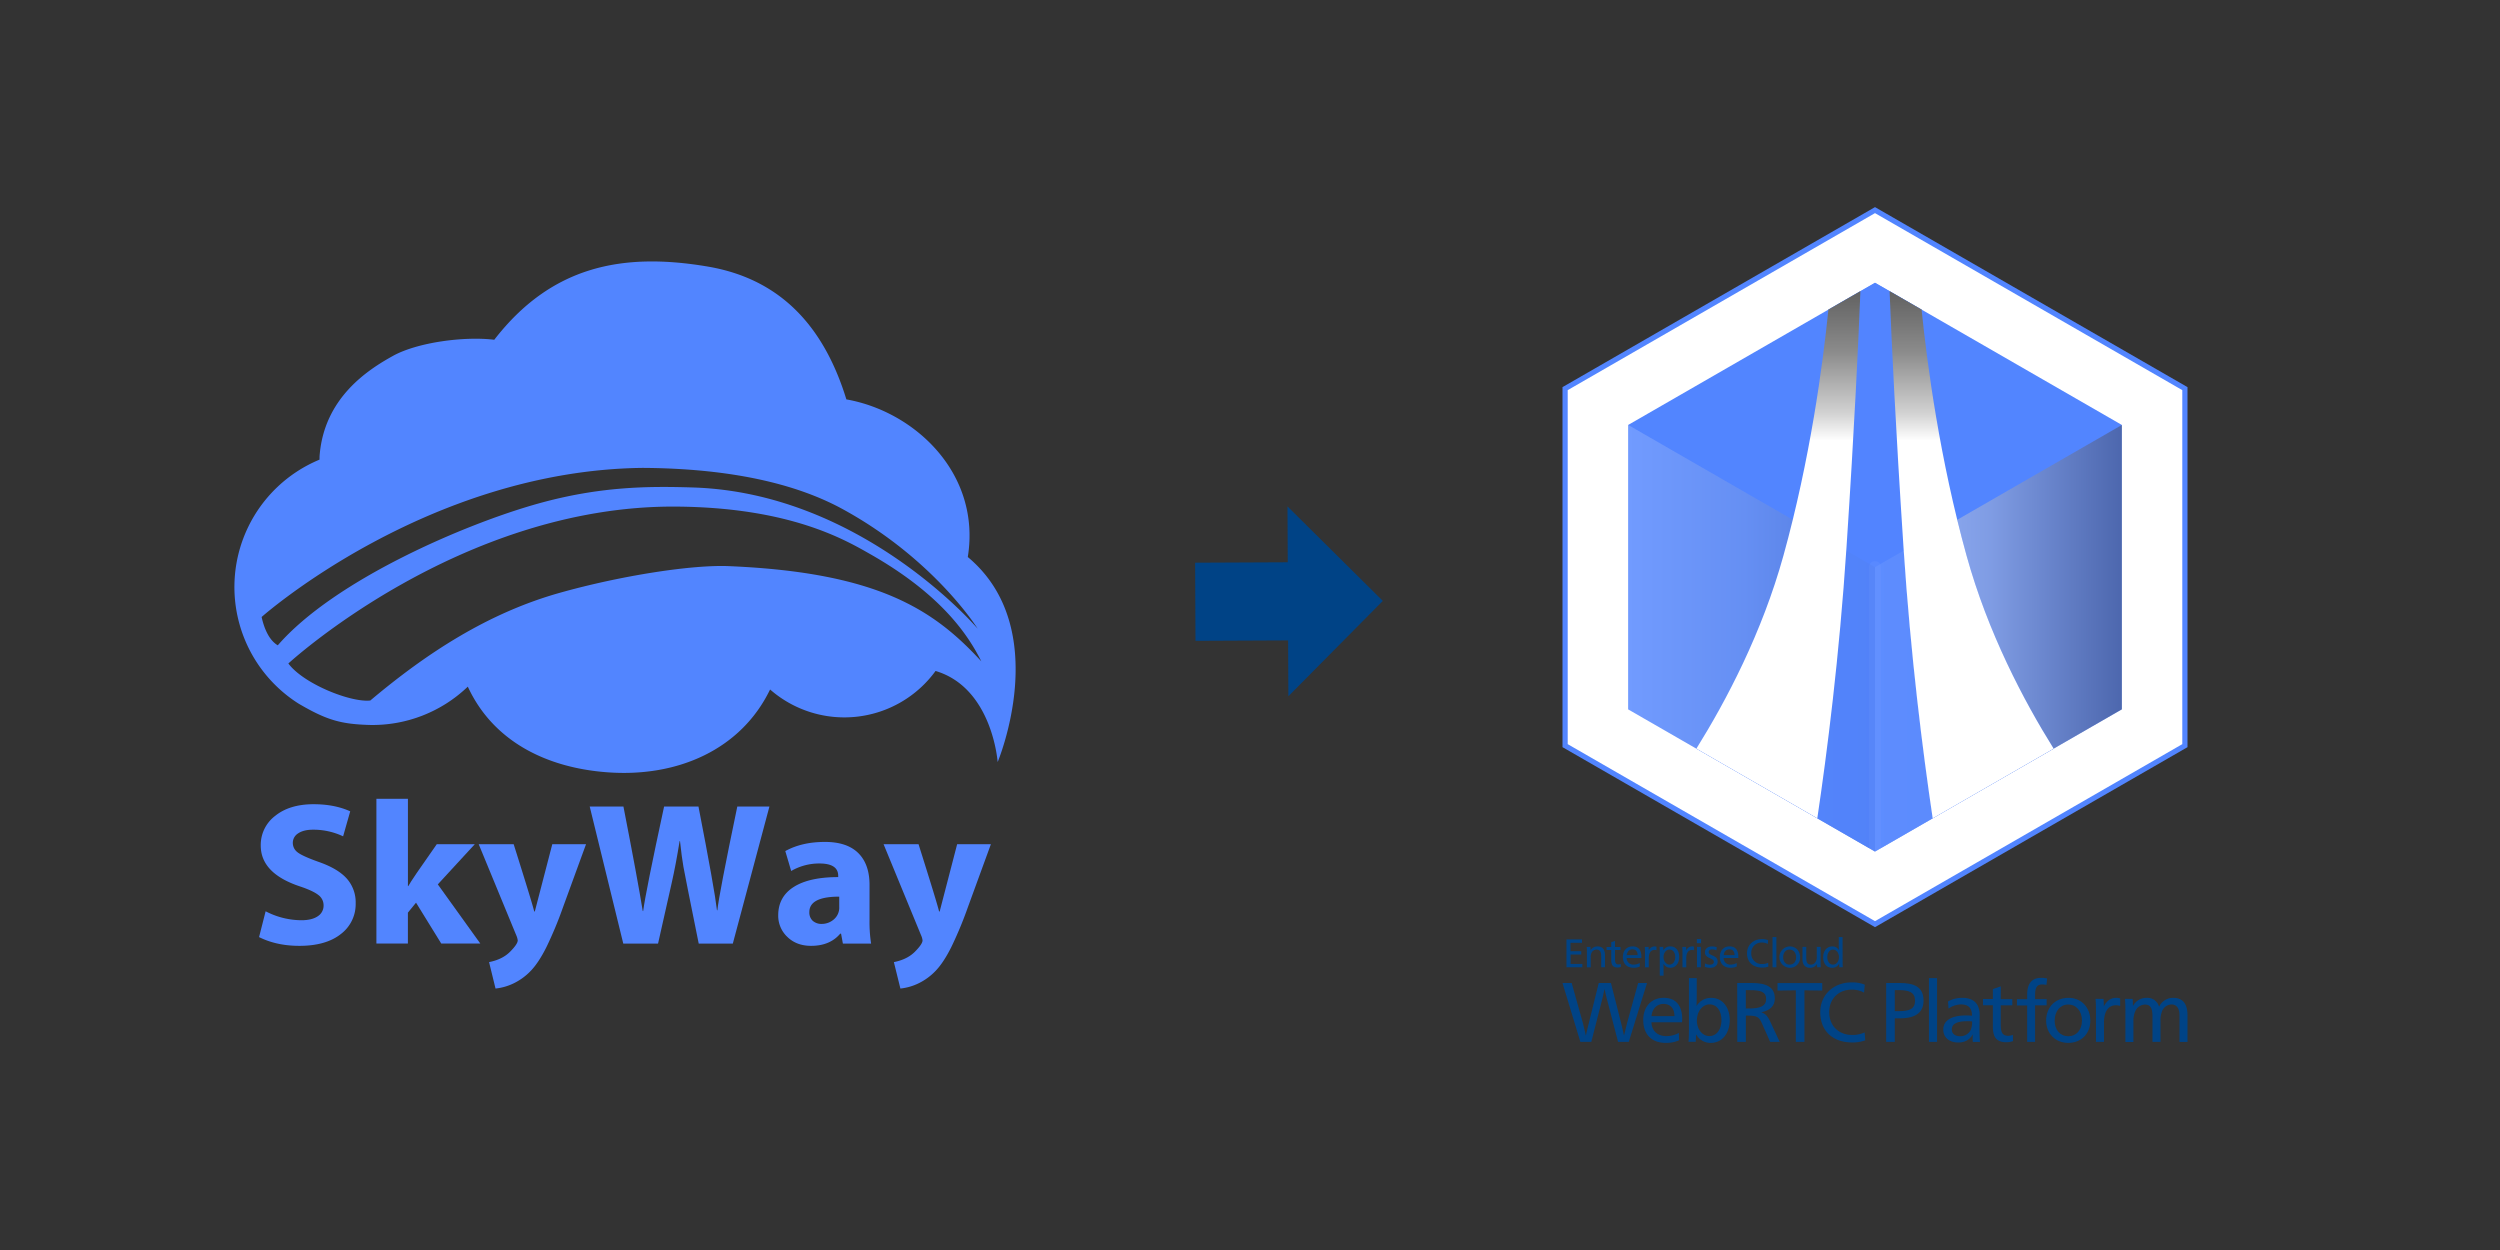 <svg xmlns="http://www.w3.org/2000/svg" xmlns:xlink="http://www.w3.org/1999/xlink" width="1600" height="800" viewBox="0 0 1600 800"><rect x="0" y="0" width="1600" height="800" fill="#333333" stroke="none"/><defs><style>.a{isolation:isolate;}.b,.i{fill:#5285ff;}.c{fill:none;stroke:#004386;stroke-miterlimit:10;stroke-width:50px;}.d{fill:#004386;}.e,.f{fill:#fff;}.f{opacity:0.24;}.f,.g,.h{mix-blend-mode:overlay;}.g{opacity:0.41;fill:url(#a);}.h{opacity:0.18;fill:url(#b);}.i{opacity:0.83;}.j,.k{mix-blend-mode:screen;}.j{fill:url(#c);}.k{fill:url(#d);}</style><linearGradient id="a" x1="1140.37" y1="3747.99" x2="1298.35" y2="3747.99" gradientTransform="translate(59.63 -3339.52)" gradientUnits="userSpaceOnUse"><stop offset="0" stop-color="#fff"/><stop offset="0.47" stop-color="#c1bebd"/><stop offset="1" stop-color="#463d3a"/></linearGradient><linearGradient id="b" x1="982.38" y1="3747.99" x2="1140.37" y2="3747.99" xlink:href="#a"/><linearGradient id="c" x1="1138.17" y1="567.18" x2="1138.17" y2="134.07" gradientUnits="userSpaceOnUse"><stop offset="0.66" stop-color="#fff"/><stop offset="0.66" stop-color="#fdfdfd"/><stop offset="0.7" stop-color="#d1d1d1"/><stop offset="0.75" stop-color="#aaa"/><stop offset="0.79" stop-color="#8b8b8b"/><stop offset="0.84" stop-color="#737373"/><stop offset="0.88" stop-color="#616161"/><stop offset="0.94" stop-color="#575757"/><stop offset="1" stop-color="#545454"/></linearGradient><linearGradient id="d" x1="-15.59" y1="567.18" x2="-15.59" y2="134.07" gradientTransform="matrix(-1, 0, 0, 1, 1246.24, 0)" xlink:href="#c"/></defs><title>アートボード 1</title><g class="a"><path class="b" d="M619.39,356.49c8.58-53.35-33.83-93.14-77.71-100.88-13.32-43.31-39.35-76.61-88.66-85-54.34-9.24-100-.58-136.69,46.84-19.08-2.35-49.3,1.62-65,10.41-15.2,8.47-44,26.4-46.8,64-.06.77,0,1.54-.05,2.31A88.29,88.29,0,0,0,191,450.26c18.18,10.68,27.16,13.14,45.27,13.71a88.1,88.1,0,0,0,63.13-24.52c15.73,34.16,49.12,51.83,89.28,54.82,45.1,3.36,85.65-14.64,104.17-53a72.19,72.19,0,0,0,105.91-11.85c36.41,10.83,39.74,58.28,39.74,58.28S674.39,402.39,619.39,356.49ZM167.44,394.87S273.31,301,411.32,299.45c67.26.41,105.88,14.3,128,26.4,58.68,32.07,86.41,76.54,86.41,76.54s-74-87.09-182.38-90.41c-28.57-.88-59.72-.73-99.52,10.47C297.91,335.35,214.26,371,177.78,413,171.62,409.42,168.7,400.71,167.44,394.87Zm299-32.54c-23.08-1-68.39,5.88-108.19,17.07C312.32,392.32,273,418,237,448.32c-12.31,1.42-42.69-10.57-52.45-23.69,0,0,109.9-101.26,247.91-100.41,73.51.46,108.93,21.58,124.59,30.48,45.72,26,62.72,52,71,68.58C598,390.56,562.39,366.36,466.46,362.33Z"/><path class="b" d="M165.8,599.74,170,583.22a50.08,50.08,0,0,0,22.91,5.73q6.7,0,10.44-2.54a8,8,0,0,0,3.74-7,8.15,8.15,0,0,0-3.38-6.64q-3.38-2.66-11.71-5.46-25.12-8.34-25.12-26.16a23.32,23.32,0,0,1,9.24-19q9.24-7.45,24.6-7.45,13.4,0,23.42,4.55l-4.55,16A44.63,44.63,0,0,0,200.42,531q-6.12,0-9.57,2.34a7.11,7.11,0,0,0-3.45,6.12,7.44,7.44,0,0,0,2.89,5.89q2.9,2.44,13.89,6.35Q216.37,556,222,562.36a22.91,22.91,0,0,1,5.63,15.78,23.93,23.93,0,0,1-9.5,19.65q-9.51,7.55-26.55,7.55Q177,605.34,165.8,599.74Z"/><path class="b" d="M261.07,511.25v55.83h.26q1.69-3.38,18.22-26.81h24.34L280.2,566l27.2,37.87h-25l-16.14-26.16-5.21,6.38v19.78H240.9V511.25Z"/><path class="b" d="M306.36,540.27h22.38q12.3,39,13.15,43.08h.39l11.19-43.08h21.6l-14.71,40.28a246.11,246.11,0,0,1-10.74,25.8q-4.81,9.53-9.6,14.64a37.87,37.87,0,0,1-10.71,8.07,35.2,35.2,0,0,1-12.17,3.61L313,615.75q8.53-1.7,13.44-6.63t4.91-7.29a11.79,11.79,0,0,0-1-3.39Z"/><path class="b" d="M421.15,603.91H398.9l-21.48-87.72H399q9.11,46.72,12.36,66.89h.26q1.69-12.62,13.4-66.89h22q10.35,53.23,11.84,66.37h.26q1-10,12.75-66.37h20.56L469,603.91H447.18q-8.72-43.14-9.79-49.16t-2.18-16.43h-.26q-2.34,14.71-5.07,26.81Z"/><path class="b" d="M556.5,566.3v22.12a92,92,0,0,0,1,15.49H539.45l-1.17-6.38h-.52q-6.58,7.8-18.61,7.81-9.37,0-15.23-5.7a18.55,18.55,0,0,1-5.86-13.83q0-11.84,9.92-18.15t28.47-6.32v-.78q0-7.93-12-7.93a35.51,35.51,0,0,0-18.09,4.81l-3.77-12.75q10.61-5.86,25.38-5.86,14.06,0,21.28,7.09T556.5,566.3Zm-19.39,14.05v-6.5q-19.13,0-19.13,9.89a7.2,7.2,0,0,0,2.15,5.56,8.39,8.39,0,0,0,5.92,2,11.67,11.67,0,0,0,7.58-2.86A9.86,9.86,0,0,0,537.11,580.35Z"/><path class="b" d="M565.48,540.27h22.38q12.3,39,13.14,43.08h.39l11.19-43.08h21.6l-14.71,40.28a246.1,246.1,0,0,1-10.74,25.8q-4.81,9.53-9.6,14.64a37.87,37.87,0,0,1-10.71,8.07,35.2,35.2,0,0,1-12.17,3.61l-4.17-16.92q8.53-1.7,13.44-6.63t4.91-7.29a11.79,11.79,0,0,0-1-3.39Z"/><line class="c" x1="765" y1="385.13" x2="832.42" y2="384.82"/><polygon class="d" points="823.99 324.11 824.56 445.6 885 384.58 823.99 324.11"/><path class="d" d="M1028.45,639.48c-.38-1.56-1.19-4.59-1.51-6.37h-.11c-.32,1.78-1,4.64-1.4,6.37l-7,27.32h-7L1000,629.12h5.88l7.07,25.27c.32,1.19,1.51,6,1.94,8.21h.11c.43-2.21,1.62-7,1.94-8.21l6.26-25.27H1031l6.42,25.27c.32,1.3,1.46,6,1.89,8.21h.11c.49-2.21,1.62-6.8,2-8.21l7-25.27h5.67l-11.66,37.68h-6.86Z"/><path class="d" d="M1056.9,654.27c.22,5.56,4,8.85,9.56,8.85a16.33,16.33,0,0,0,8-2.05l.16,4.7a20,20,0,0,1-8.53,1.67c-9.18,0-14.41-5.56-14.41-14.63,0-8.69,5.29-14.2,13.12-14.2,7.23,0,11.82,4.37,11.82,13.66,0,.54-.05,1.4-.11,2Zm14.74-3.94c0-5.29-2.92-7.83-7-7.83s-7.23,2.91-7.67,7.83Z"/><path class="d" d="M1085.46,662c0,1.73-.11,3.67-.22,4.75h-4.59c.22-2.32.27-5.4.27-8.31V626h5v10.58c0,2.7-.05,5.4-.16,7.13h.11a10.7,10.7,0,0,1,9.39-5.07c7.13,0,11.77,6.1,11.77,14.14,0,8.37-4.7,14.68-12.2,14.68a10.47,10.47,0,0,1-9.29-5.4Zm.54-8.91c0,5.56,3.46,10,8,10,4.7,0,7.72-4.43,7.72-10.09,0-5.94-2.81-10.2-7.67-10.2C1089.51,642.88,1086,647.42,1086,653.14Z"/><path class="d" d="M1111.81,629.12h9.45c9,0,14.63,2.48,14.63,9.88,0,5.13-3.46,7.77-8.53,8.8v.11c2.54.86,3.94,2.48,5.24,5.18L1139,666.8h-6.1l-5.34-12c-1.67-3.83-3.08-4.8-8.58-4.8h-1.62V666.8h-5.51Zm5.51,16.3h2.59c6.64,0,10.42-1.67,10.42-6,0-4.8-3.78-5.72-10.42-5.72h-2.59Z"/><path class="d" d="M1149.33,666.8v-33l-11.71.16v-4.8h28.61v4.8l-11.39-.16v33Z"/><path class="d" d="M1193,635.27a16.18,16.18,0,0,0-8-1.89c-8.42,0-14.31,6-14.31,14.36,0,8.85,6.15,14.63,14.68,14.63a18.41,18.41,0,0,0,8-1.62l.38,5.07a23.86,23.86,0,0,1-8.37,1.35c-11.88,0-20.41-6.86-20.41-19.43,0-11.17,8.64-19,20-19a20.92,20.92,0,0,1,8.48,1.46Z"/><path class="d" d="M1215.85,629.12c8.64,0,15.22,2.11,15.22,11.28s-7.45,11.34-15.22,11.34h-3.18V666.8h-5.51V629.12Zm-3.18,18h2.7c6.59,0,10.26-1.3,10.26-6.7,0-5.24-3.67-6.75-10.31-6.75h-2.65Z"/><path class="d" d="M1239.71,666.8h-5.18V626h5.18Z"/><path class="d" d="M1246.73,640.94a18.13,18.13,0,0,1,9.18-2.32c8,0,11.07,4.64,11.07,10.9,0,3.51-.11,7.83-.11,9,0,3,.11,6.32.32,8.31h-4.59c-.05-.43-.11-1.46-.11-2.27s.05-1.67.11-2.43h-.11c-1.89,3.29-4.91,5.07-9.18,5.07-5.83,0-9.61-3.24-9.61-8.31,0-5.72,5.18-9,14.47-9,1.13,0,2.65.05,3.89.16v-.22c0-4.64-2.32-7-7-7a14.42,14.42,0,0,0-8,2.65Zm12.58,12.63c-6.8,0-10.15,1.62-10.15,5.29,0,2.7,2.11,4.32,5.24,4.32a7.39,7.39,0,0,0,6.86-4,13,13,0,0,0,.86-5.45C1261.52,653.63,1260.55,653.57,1259.31,653.57Z"/><path class="d" d="M1280.47,639.43h7.4v4h-7.4v12.09c0,4.37.59,7.4,4.75,7.4a7,7,0,0,0,3-.65l.16,4a12.38,12.38,0,0,1-4.37.76c-7,0-8.58-4.21-8.58-10.15v-13.5h-6.32v-4h6.32V633l5.07-1.73Z"/><path class="d" d="M1309.73,630.36a11.76,11.76,0,0,0-2.64-.32c-3.4,0-4.64,2-4.64,6.69v2.7h7.4v4h-7.4V666.8h-5.07V643.48h-6.53v-4h6.53v-2.59c0-6.59,2.27-11.07,9-11.07a15,15,0,0,1,3.78.43Z"/><path class="d" d="M1337.81,653.2c0,8.42-5.83,14.25-14.14,14.25-8.15,0-14.14-5.94-14.14-14.25,0-8.64,5.88-14.58,14.31-14.58C1332,638.62,1337.81,644.67,1337.81,653.2Zm-22.84,0c0,6,3.56,10,8.8,10,5,0,8.69-4,8.69-10,0-6.15-3.67-10.31-8.85-10.31C1318.59,642.88,1315,647.09,1315,653.2Z"/><path class="d" d="M1346.55,643.91c1.57-3.13,4.21-5.29,7.72-5.29a7.42,7.42,0,0,1,2.64.38v4.8a7.34,7.34,0,0,0-2.75-.43c-4.75,0-7.61,3.94-7.61,11V666.8h-5.13V647.42c0-2.91-.05-5.83-.27-8.15h5.08a44.52,44.52,0,0,1,.22,4.64Z"/><path class="d" d="M1365.18,643.69a9.63,9.63,0,0,1,8.69-5.07,7.82,7.82,0,0,1,7.94,5.67,9.9,9.9,0,0,1,9.12-5.67c6,0,9.07,3.78,9.07,11.23v17h-5.13v-17c0-4.48-1.78-7-5.13-7a6.69,6.69,0,0,0-5.72,3.62,15.52,15.52,0,0,0-1.3,7.07V666.8h-5.13v-16c0-5.78-1.35-7.88-4.86-7.88a7,7,0,0,0-6.15,4.26,15.49,15.49,0,0,0-1.19,6.69v13h-5.13V647.42c0-2.91-.05-5.83-.27-8.15h4.91c.11,1.19.16,3,.16,4.43Z"/><path class="d" d="M1012.68,619.07h-10.14V601.21h9.93v2.18h-7.35v5.38H1012v2.15h-6.83v6h7.55Z"/><path class="d" d="M1018,608.12a5,5,0,0,1,4.35-2.41c3.69,0,4.86,2.43,4.86,5.89v7.47h-2.43v-6.45c0-2.56-.26-4.89-3-4.89a3.68,3.68,0,0,0-3.12,1.87,6.4,6.4,0,0,0-.61,3.23v6.25h-2.43v-9.19c0-1.38,0-2.76-.13-3.87h2.38c.05.56.1,1.41.1,2.1Z"/><path class="d" d="M1033.6,606.1h3.51V608h-3.51v5.73c0,2.07.28,3.51,2.25,3.51a3.32,3.32,0,0,0,1.41-.31l.08,1.92a5.87,5.87,0,0,1-2.07.36c-3.3,0-4.07-2-4.07-4.81V608h-3V606.1h3V603l2.41-.82Z"/><path class="d" d="M1041.07,613.14a4.16,4.16,0,0,0,4.53,4.2,7.74,7.74,0,0,0,3.81-1l.08,2.23a9.51,9.51,0,0,1-4,.79c-4.35,0-6.84-2.64-6.84-6.94,0-4.12,2.51-6.73,6.22-6.73,3.43,0,5.61,2.07,5.61,6.48,0,.26,0,.67-.05.95Zm7-1.87c0-2.51-1.38-3.71-3.3-3.71s-3.43,1.38-3.63,3.71Z"/><path class="d" d="M1055.23,608.22a4.09,4.09,0,0,1,3.66-2.51,3.52,3.52,0,0,1,1.25.18v2.28a3.48,3.48,0,0,0-1.31-.2c-2.25,0-3.61,1.87-3.61,5.2v5.91h-2.43v-9.19c0-1.38,0-2.76-.13-3.87h2.41a21.1,21.1,0,0,1,.1,2.2Z"/><path class="d" d="M1062.25,609.88c0-1.38,0-2.76-.13-3.87h2.33c.05.54.1,1.43.1,2.1h.05a4.91,4.91,0,0,1,4.48-2.41c3.35,0,5.61,2.66,5.61,6.66,0,4.15-2.28,7-5.66,7a4.91,4.91,0,0,1-4.38-2.51h-.05c.05.51.08,2.46.08,3.23v4.35h-2.43Zm2.41,2.69c0,2.61,1.69,4.79,3.84,4.79s3.66-2.15,3.66-4.79c0-2.89-1.43-4.84-3.66-4.84S1064.65,609.86,1064.65,612.57Z"/><path class="d" d="M1079.22,608.22a4.09,4.09,0,0,1,3.66-2.51,3.53,3.53,0,0,1,1.25.18v2.28a3.49,3.49,0,0,0-1.31-.2c-2.25,0-3.61,1.87-3.61,5.2v5.91h-2.43v-9.19c0-1.38,0-2.76-.13-3.87h2.41a21.1,21.1,0,0,1,.1,2.2Z"/><path class="d" d="M1088.67,603.66H1086V601h2.71Zm-.13,15.41h-2.46V606h2.46Z"/><path class="d" d="M1091.23,616.57a6.48,6.48,0,0,0,3.17.84c1.41,0,2.46-.67,2.46-1.79s-.69-1.51-2.71-2.48c-2.18-1-3-2-3-3.64,0-2.36,1.89-3.79,4.56-3.79a8.17,8.17,0,0,1,3,.54l-.2,2a6.16,6.16,0,0,0-2.79-.64c-1.2,0-2.15.59-2.15,1.66s.74,1.51,2.41,2.23c2.43,1,3.3,2.18,3.3,3.89,0,2.61-2,4-4.71,4a9.24,9.24,0,0,1-3.53-.64Z"/><path class="d" d="M1103.11,613.14a4.16,4.16,0,0,0,4.53,4.2,7.74,7.74,0,0,0,3.81-1l.08,2.23a9.51,9.51,0,0,1-4,.79c-4.35,0-6.83-2.64-6.83-6.94,0-4.12,2.51-6.73,6.22-6.73,3.43,0,5.61,2.07,5.61,6.48,0,.26,0,.67-.05.95Zm7-1.87c0-2.51-1.38-3.71-3.3-3.71s-3.43,1.38-3.64,3.71Z"/><path class="d" d="M1131.37,604.12a7.68,7.68,0,0,0-3.79-.9,6.53,6.53,0,0,0-6.78,6.81,6.62,6.62,0,0,0,7,6.94,8.73,8.73,0,0,0,3.79-.77l.18,2.41a11.33,11.33,0,0,1-4,.64c-5.63,0-9.68-3.25-9.68-9.22,0-5.3,4.1-9,9.5-9a9.92,9.92,0,0,1,4,.69Z"/><path class="d" d="M1136.88,619.07h-2.46V599.72h2.46Z"/><path class="d" d="M1152.06,612.62a6.44,6.44,0,0,1-6.71,6.76,6.84,6.84,0,0,1,.08-13.67C1149.29,605.71,1152.06,608.58,1152.06,612.62Zm-10.83,0c0,2.87,1.69,4.74,4.17,4.74s4.12-1.89,4.12-4.74-1.74-4.89-4.2-4.89S1141.23,609.73,1141.23,612.62Z"/><path class="d" d="M1162.81,617a5,5,0,0,1-4.51,2.38c-2.92,0-4.71-2-4.71-5.22V606H1156v6.45c0,2.71.28,4.89,3,4.89,2.3,0,3.74-2.12,3.74-4.61V606h2.43v9.14a37.33,37.33,0,0,0,.13,3.92H1163c-.05-.54-.1-1.2-.1-2.07Z"/><path class="d" d="M1179.27,615.13c0,1.38,0,2.84.13,3.94h-2.23c-.05-.69-.08-1.41-.08-2.25H1177a4.88,4.88,0,0,1-4.43,2.56c-3.51,0-5.73-2.69-5.73-6.76s2.33-6.91,5.76-6.91a4.69,4.69,0,0,1,4.25,2.28h.05c-.05-.82-.08-2-.08-3.25v-5h2.41Zm-9.8-2.53c0,2.71,1.48,4.76,3.66,4.76s3.81-2.12,3.81-4.76-1.61-4.86-3.81-4.86S1169.47,609.83,1169.47,612.6Z"/><polygon class="e" points="1001.67 248.73 1001.67 477.22 1200 591.47 1398.33 477.22 1398.33 248.73 1200 134.48 1001.67 248.73"/><path class="b" d="M1200,593.39,1000,478.18V247.76l.83-.48L1200,132.55l200,115.21V478.18l-.83.48ZM1003.33,476.25,1200,589.54l196.67-113.29V249.69L1200,136.4,1003.33,249.69Z"/><polygon class="b" points="1042.02 271.97 1042.02 453.98 1200 544.98 1357.98 453.98 1357.98 271.97 1200 180.97 1042.02 271.97"/><path class="f" d="M1200,548.82a3.84,3.84,0,0,1-3.84-3.84V363a3.84,3.84,0,0,1,7.68,0V545A3.84,3.84,0,0,1,1200,548.82Z"/><polygon class="g" points="1357.98 271.97 1200 362.97 1200 544.98 1357.98 453.98 1357.98 271.97"/><polygon class="h" points="1042.02 271.97 1200 362.97 1200 544.98 1042.02 453.98 1042.02 271.97"/><path class="i" d="M1209.34,186.34,1200,181l-9.34,5.38c-1.24,31.67-3.8,86.63-8.92,164.26-4.58,69.51-12.4,131-18.66,173.12L1200,545l36.92-21.27c-6.26-42.09-14.08-103.6-18.66-173.12C1213.14,273,1210.58,218,1209.34,186.34Z"/><path class="b" d="M1190.66,186.34l-20.47,11.79c-3.64,35.74-11.72,95.82-28.76,157.35-13.7,49.48-36.6,92.89-55.76,123.64l77.41,44.59c6.26-42.09,14.08-103.6,18.66-173.12C1186.86,273,1189.42,218,1190.66,186.34Z"/><path class="j" d="M1190.66,186.34l-20.47,11.79c-3.64,35.74-11.72,95.82-28.76,157.35-13.7,49.48-36.6,92.89-55.76,123.64l77.41,44.59c6.26-42.09,14.08-103.6,18.66-173.12C1186.86,273,1189.42,218,1190.66,186.34Z"/><path class="b" d="M1229.81,198.14l-20.47-11.79c1.24,31.67,3.8,86.63,8.92,164.26,4.58,69.51,12.4,131,18.66,173.12l77.41-44.59c-19.17-30.75-42.07-74.16-55.76-123.64C1241.53,294,1233.45,233.87,1229.81,198.14Z"/><path class="k" d="M1229.81,198.14l-20.47-11.79c1.24,31.67,3.8,86.63,8.92,164.26,4.58,69.51,12.4,131,18.66,173.12l77.41-44.59c-19.17-30.75-42.07-74.16-55.76-123.64C1241.53,294,1233.45,233.87,1229.81,198.14Z"/></g></svg>